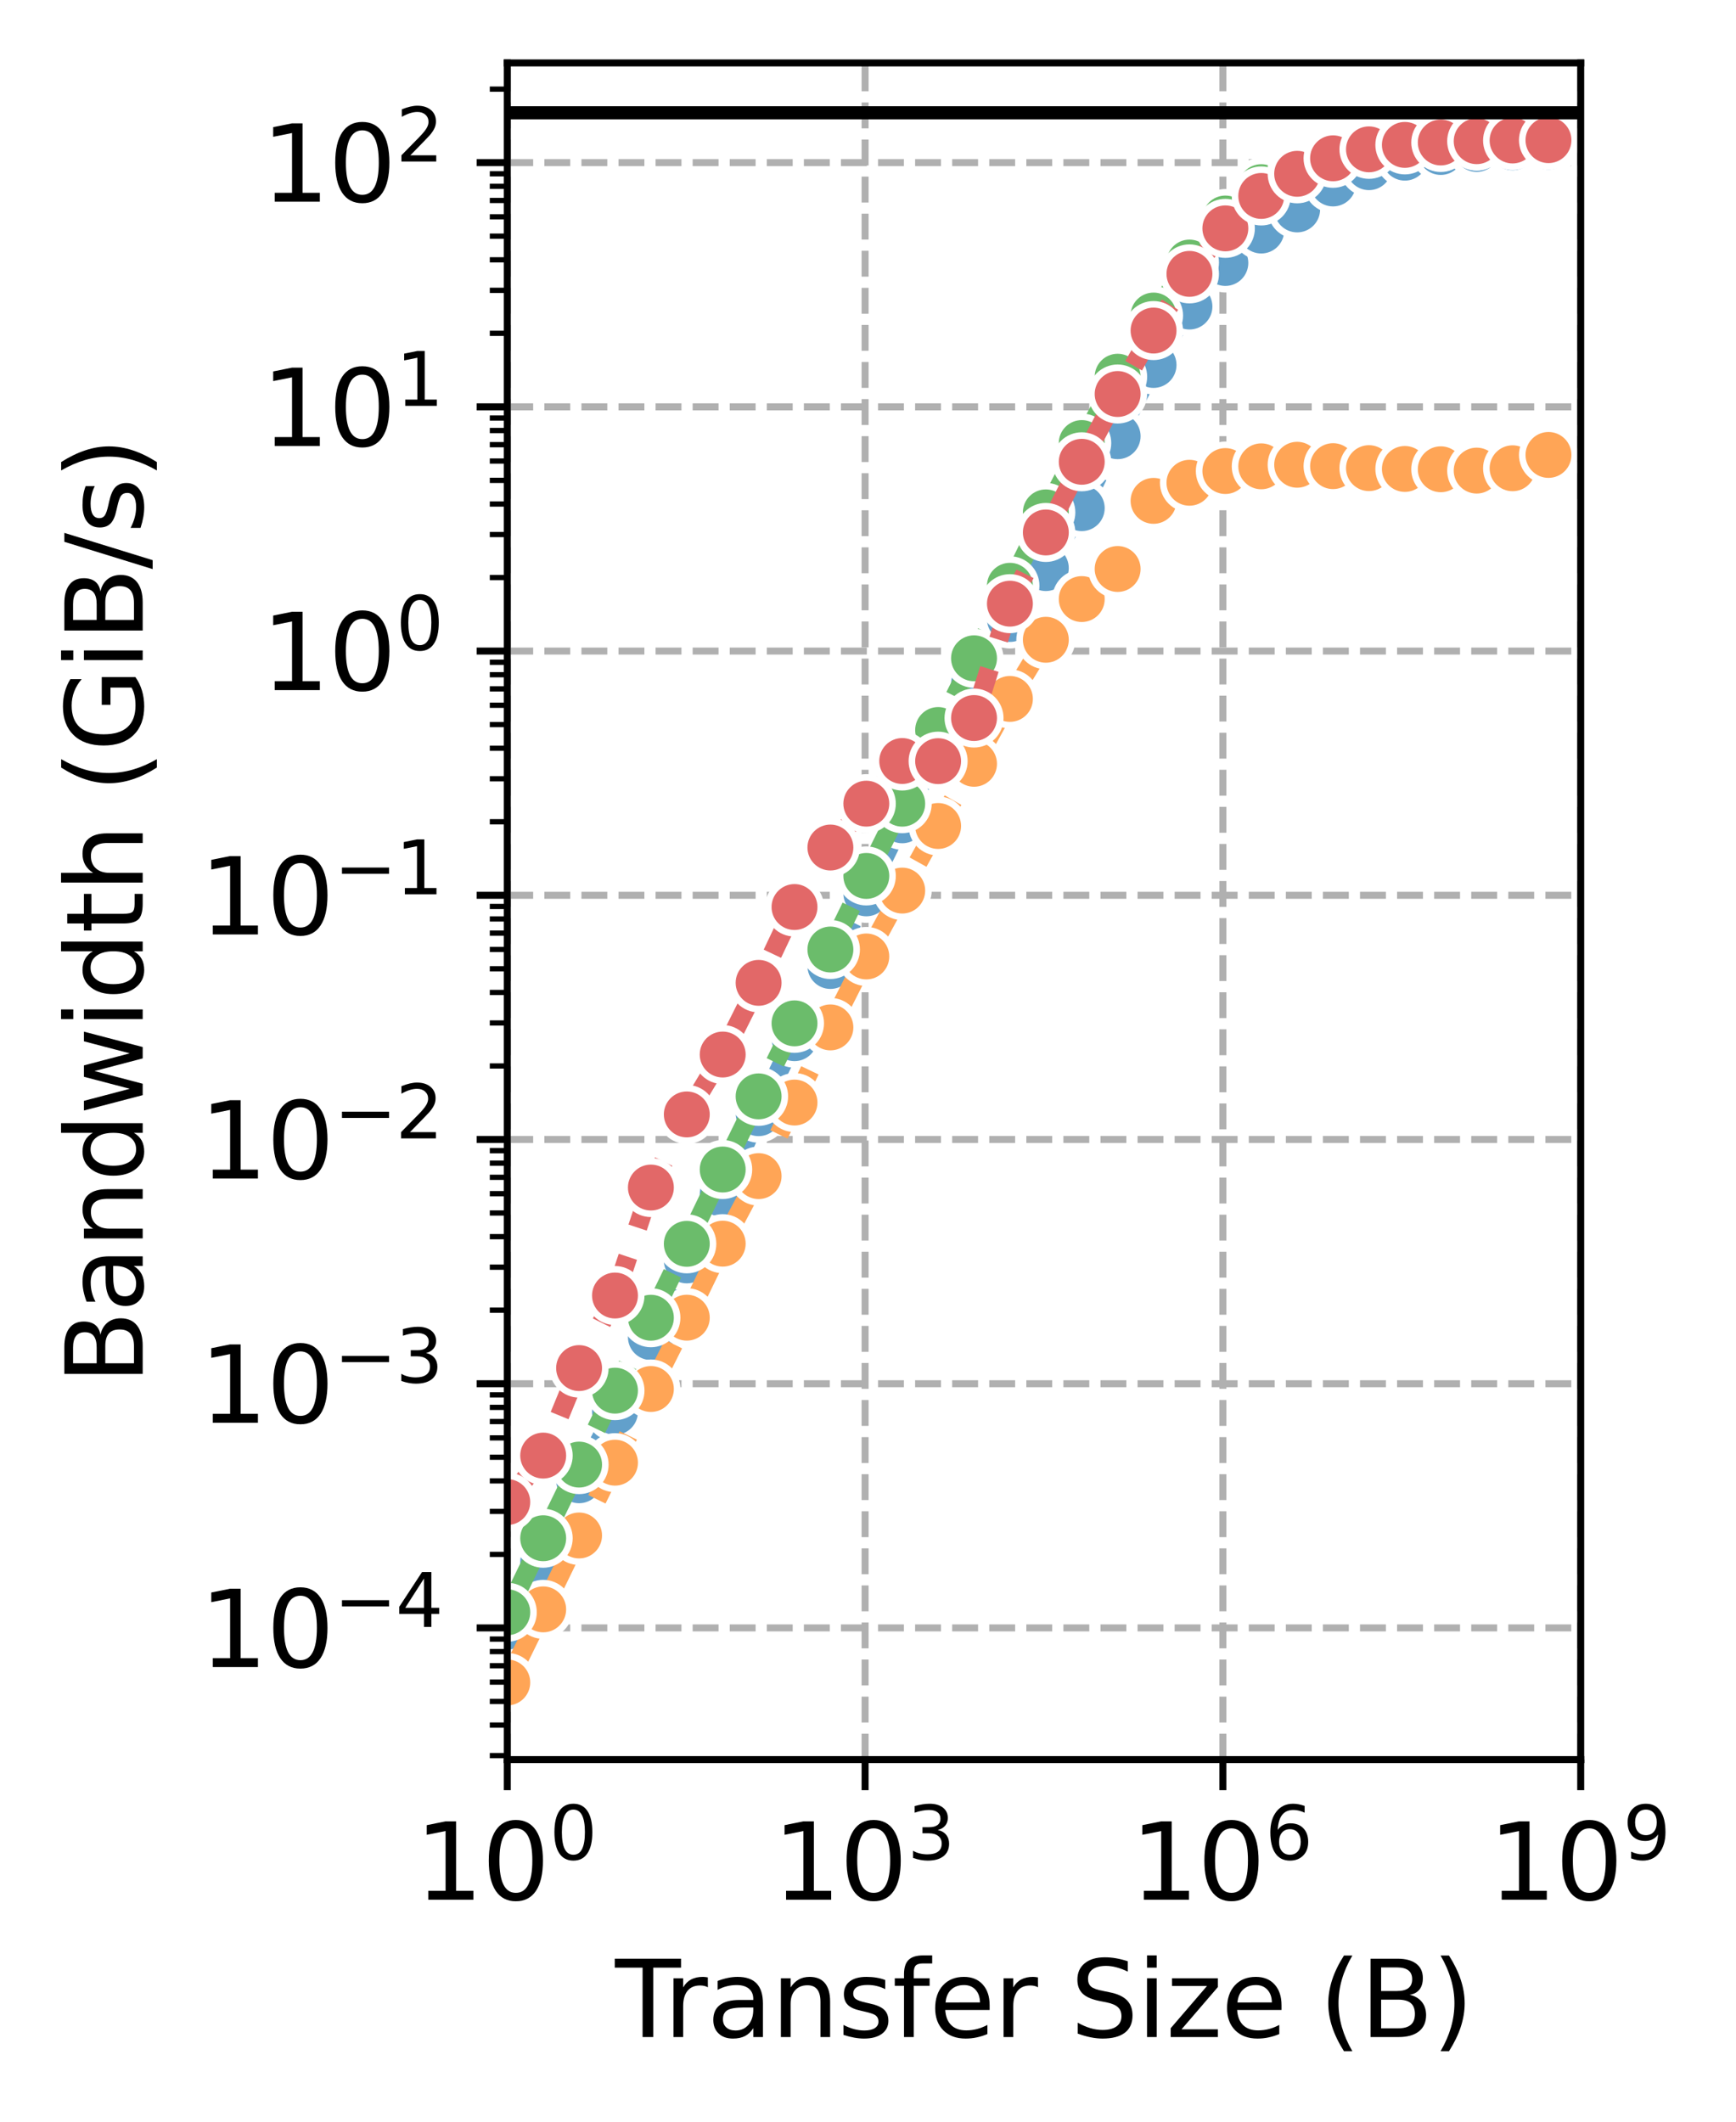 <?xml version="1.0" encoding="utf-8" standalone="no"?>
<!DOCTYPE svg PUBLIC "-//W3C//DTD SVG 1.1//EN"
  "http://www.w3.org/Graphics/SVG/1.1/DTD/svg11.dtd">
<svg xmlns:xlink="http://www.w3.org/1999/xlink" width="198.534pt" height="242.667pt" viewBox="0 0 198.534 242.667" xmlns="http://www.w3.org/2000/svg" version="1.1">
 <defs>
  <style type="text/css">*{stroke-linejoin: round; stroke-linecap: butt}</style>
 </defs>
 <g id="figure_1">
  <g id="patch_1">
   <path d="M 0 242.667 
L 198.534 242.667 
L 198.534 0 
L 0 0 
z
" style="fill: #ffffff"/>
  </g>
  <g id="axes_1">
   <g id="patch_2">
    <path d="M 58.014 201.24 
L 180.774 201.24 
L 180.774 7.2 
L 58.014 7.2 
z
" style="fill: #ffffff"/>
   </g>
   <g id="PolyCollection_1"/>
   <g id="PolyCollection_2"/>
   <g id="PolyCollection_3"/>
   <g id="PolyCollection_4"/>
   <g id="matplotlib.axis_1">
    <g id="xtick_1">
     <g id="line2d_1">
      <path d="M 58.014 201.24 
L 58.014 7.2 
" clip-path="url(#paac1612c24)" style="fill: none; stroke-dasharray: 2.96,1.28; stroke-dashoffset: 0; stroke: #b0b0b0; stroke-width: 0.8"/>
     </g>
     <g id="line2d_2">
      <defs>
       <path id="m64e0daa99b" d="M 0 0 
L 0 3.5 
" style="stroke: #000000; stroke-width: 0.8"/>
      </defs>
      <g>
       <use xlink:href="#m64e0daa99b" x="58.014" y="201.24" style="stroke: #000000; stroke-width: 0.8"/>
      </g>
     </g>
     <g id="text_1">
      <!-- $\mathdefault{10^{0}}$ -->
      <g transform="translate(47.454 217.358) scale(0.12 -0.12)">
       <defs>
        <path id="DejaVuSans-31" d="M 794 531 
L 1825 531 
L 1825 4091 
L 703 3866 
L 703 4441 
L 1819 4666 
L 2450 4666 
L 2450 531 
L 3481 531 
L 3481 0 
L 794 0 
L 794 531 
z
" transform="scale(0.016)"/>
        <path id="DejaVuSans-30" d="M 2034 4250 
Q 1547 4250 1301 3770 
Q 1056 3291 1056 2328 
Q 1056 1369 1301 889 
Q 1547 409 2034 409 
Q 2525 409 2770 889 
Q 3016 1369 3016 2328 
Q 3016 3291 2770 3770 
Q 2525 4250 2034 4250 
z
M 2034 4750 
Q 2819 4750 3233 4129 
Q 3647 3509 3647 2328 
Q 3647 1150 3233 529 
Q 2819 -91 2034 -91 
Q 1250 -91 836 529 
Q 422 1150 422 2328 
Q 422 3509 836 4129 
Q 1250 4750 2034 4750 
z
" transform="scale(0.016)"/>
       </defs>
       <use xlink:href="#DejaVuSans-31" transform="translate(0 0.766)"/>
       <use xlink:href="#DejaVuSans-30" transform="translate(63.623 0.766)"/>
       <use xlink:href="#DejaVuSans-30" transform="translate(128.203 39.047) scale(0.7)"/>
      </g>
     </g>
    </g>
    <g id="xtick_2">
     <g id="line2d_3">
      <path d="M 98.934 201.24 
L 98.934 7.2 
" clip-path="url(#paac1612c24)" style="fill: none; stroke-dasharray: 2.96,1.28; stroke-dashoffset: 0; stroke: #b0b0b0; stroke-width: 0.8"/>
     </g>
     <g id="line2d_4">
      <g>
       <use xlink:href="#m64e0daa99b" x="98.934" y="201.24" style="stroke: #000000; stroke-width: 0.8"/>
      </g>
     </g>
     <g id="text_2">
      <!-- $\mathdefault{10^{3}}$ -->
      <g transform="translate(88.374 217.358) scale(0.12 -0.12)">
       <defs>
        <path id="DejaVuSans-33" d="M 2597 2516 
Q 3050 2419 3304 2112 
Q 3559 1806 3559 1356 
Q 3559 666 3084 287 
Q 2609 -91 1734 -91 
Q 1441 -91 1130 -33 
Q 819 25 488 141 
L 488 750 
Q 750 597 1062 519 
Q 1375 441 1716 441 
Q 2309 441 2620 675 
Q 2931 909 2931 1356 
Q 2931 1769 2642 2001 
Q 2353 2234 1838 2234 
L 1294 2234 
L 1294 2753 
L 1863 2753 
Q 2328 2753 2575 2939 
Q 2822 3125 2822 3475 
Q 2822 3834 2567 4026 
Q 2313 4219 1838 4219 
Q 1578 4219 1281 4162 
Q 984 4106 628 3988 
L 628 4550 
Q 988 4650 1302 4700 
Q 1616 4750 1894 4750 
Q 2613 4750 3031 4423 
Q 3450 4097 3450 3541 
Q 3450 3153 3228 2886 
Q 3006 2619 2597 2516 
z
" transform="scale(0.016)"/>
       </defs>
       <use xlink:href="#DejaVuSans-31" transform="translate(0 0.766)"/>
       <use xlink:href="#DejaVuSans-30" transform="translate(63.623 0.766)"/>
       <use xlink:href="#DejaVuSans-33" transform="translate(128.203 39.047) scale(0.7)"/>
      </g>
     </g>
    </g>
    <g id="xtick_3">
     <g id="line2d_5">
      <path d="M 139.854 201.24 
L 139.854 7.2 
" clip-path="url(#paac1612c24)" style="fill: none; stroke-dasharray: 2.96,1.28; stroke-dashoffset: 0; stroke: #b0b0b0; stroke-width: 0.8"/>
     </g>
     <g id="line2d_6">
      <g>
       <use xlink:href="#m64e0daa99b" x="139.854" y="201.24" style="stroke: #000000; stroke-width: 0.8"/>
      </g>
     </g>
     <g id="text_3">
      <!-- $\mathdefault{10^{6}}$ -->
      <g transform="translate(129.294 217.358) scale(0.12 -0.12)">
       <defs>
        <path id="DejaVuSans-36" d="M 2113 2584 
Q 1688 2584 1439 2293 
Q 1191 2003 1191 1497 
Q 1191 994 1439 701 
Q 1688 409 2113 409 
Q 2538 409 2786 701 
Q 3034 994 3034 1497 
Q 3034 2003 2786 2293 
Q 2538 2584 2113 2584 
z
M 3366 4563 
L 3366 3988 
Q 3128 4100 2886 4159 
Q 2644 4219 2406 4219 
Q 1781 4219 1451 3797 
Q 1122 3375 1075 2522 
Q 1259 2794 1537 2939 
Q 1816 3084 2150 3084 
Q 2853 3084 3261 2657 
Q 3669 2231 3669 1497 
Q 3669 778 3244 343 
Q 2819 -91 2113 -91 
Q 1303 -91 875 529 
Q 447 1150 447 2328 
Q 447 3434 972 4092 
Q 1497 4750 2381 4750 
Q 2619 4750 2861 4703 
Q 3103 4656 3366 4563 
z
" transform="scale(0.016)"/>
       </defs>
       <use xlink:href="#DejaVuSans-31" transform="translate(0 0.766)"/>
       <use xlink:href="#DejaVuSans-30" transform="translate(63.623 0.766)"/>
       <use xlink:href="#DejaVuSans-36" transform="translate(128.203 39.047) scale(0.7)"/>
      </g>
     </g>
    </g>
    <g id="xtick_4">
     <g id="line2d_7">
      <path d="M 180.774 201.24 
L 180.774 7.2 
" clip-path="url(#paac1612c24)" style="fill: none; stroke-dasharray: 2.96,1.28; stroke-dashoffset: 0; stroke: #b0b0b0; stroke-width: 0.8"/>
     </g>
     <g id="line2d_8">
      <g>
       <use xlink:href="#m64e0daa99b" x="180.774" y="201.24" style="stroke: #000000; stroke-width: 0.8"/>
      </g>
     </g>
     <g id="text_4">
      <!-- $\mathdefault{10^{9}}$ -->
      <g transform="translate(170.214 217.358) scale(0.12 -0.12)">
       <defs>
        <path id="DejaVuSans-39" d="M 703 97 
L 703 672 
Q 941 559 1184 500 
Q 1428 441 1663 441 
Q 2288 441 2617 861 
Q 2947 1281 2994 2138 
Q 2813 1869 2534 1725 
Q 2256 1581 1919 1581 
Q 1219 1581 811 2004 
Q 403 2428 403 3163 
Q 403 3881 828 4315 
Q 1253 4750 1959 4750 
Q 2769 4750 3195 4129 
Q 3622 3509 3622 2328 
Q 3622 1225 3098 567 
Q 2575 -91 1691 -91 
Q 1453 -91 1209 -44 
Q 966 3 703 97 
z
M 1959 2075 
Q 2384 2075 2632 2365 
Q 2881 2656 2881 3163 
Q 2881 3666 2632 3958 
Q 2384 4250 1959 4250 
Q 1534 4250 1286 3958 
Q 1038 3666 1038 3163 
Q 1038 2656 1286 2365 
Q 1534 2075 1959 2075 
z
" transform="scale(0.016)"/>
       </defs>
       <use xlink:href="#DejaVuSans-31" transform="translate(0 0.766)"/>
       <use xlink:href="#DejaVuSans-30" transform="translate(63.623 0.766)"/>
       <use xlink:href="#DejaVuSans-39" transform="translate(128.203 39.047) scale(0.7)"/>
      </g>
     </g>
    </g>
    <g id="text_5">
     <!-- Transfer Size (B) -->
     <g transform="translate(70.343 232.972) scale(0.12 -0.12)">
      <defs>
       <path id="DejaVuSans-54" d="M -19 4666 
L 3928 4666 
L 3928 4134 
L 2272 4134 
L 2272 0 
L 1638 0 
L 1638 4134 
L -19 4134 
L -19 4666 
z
" transform="scale(0.016)"/>
       <path id="DejaVuSans-72" d="M 2631 2963 
Q 2534 3019 2420 3045 
Q 2306 3072 2169 3072 
Q 1681 3072 1420 2755 
Q 1159 2438 1159 1844 
L 1159 0 
L 581 0 
L 581 3500 
L 1159 3500 
L 1159 2956 
Q 1341 3275 1631 3429 
Q 1922 3584 2338 3584 
Q 2397 3584 2469 3576 
Q 2541 3569 2628 3553 
L 2631 2963 
z
" transform="scale(0.016)"/>
       <path id="DejaVuSans-61" d="M 2194 1759 
Q 1497 1759 1228 1600 
Q 959 1441 959 1056 
Q 959 750 1161 570 
Q 1363 391 1709 391 
Q 2188 391 2477 730 
Q 2766 1069 2766 1631 
L 2766 1759 
L 2194 1759 
z
M 3341 1997 
L 3341 0 
L 2766 0 
L 2766 531 
Q 2569 213 2275 61 
Q 1981 -91 1556 -91 
Q 1019 -91 701 211 
Q 384 513 384 1019 
Q 384 1609 779 1909 
Q 1175 2209 1959 2209 
L 2766 2209 
L 2766 2266 
Q 2766 2663 2505 2880 
Q 2244 3097 1772 3097 
Q 1472 3097 1187 3025 
Q 903 2953 641 2809 
L 641 3341 
Q 956 3463 1253 3523 
Q 1550 3584 1831 3584 
Q 2591 3584 2966 3190 
Q 3341 2797 3341 1997 
z
" transform="scale(0.016)"/>
       <path id="DejaVuSans-6e" d="M 3513 2113 
L 3513 0 
L 2938 0 
L 2938 2094 
Q 2938 2591 2744 2837 
Q 2550 3084 2163 3084 
Q 1697 3084 1428 2787 
Q 1159 2491 1159 1978 
L 1159 0 
L 581 0 
L 581 3500 
L 1159 3500 
L 1159 2956 
Q 1366 3272 1645 3428 
Q 1925 3584 2291 3584 
Q 2894 3584 3203 3211 
Q 3513 2838 3513 2113 
z
" transform="scale(0.016)"/>
       <path id="DejaVuSans-73" d="M 2834 3397 
L 2834 2853 
Q 2591 2978 2328 3040 
Q 2066 3103 1784 3103 
Q 1356 3103 1142 2972 
Q 928 2841 928 2578 
Q 928 2378 1081 2264 
Q 1234 2150 1697 2047 
L 1894 2003 
Q 2506 1872 2764 1633 
Q 3022 1394 3022 966 
Q 3022 478 2636 193 
Q 2250 -91 1575 -91 
Q 1294 -91 989 -36 
Q 684 19 347 128 
L 347 722 
Q 666 556 975 473 
Q 1284 391 1588 391 
Q 1994 391 2212 530 
Q 2431 669 2431 922 
Q 2431 1156 2273 1281 
Q 2116 1406 1581 1522 
L 1381 1569 
Q 847 1681 609 1914 
Q 372 2147 372 2553 
Q 372 3047 722 3315 
Q 1072 3584 1716 3584 
Q 2034 3584 2315 3537 
Q 2597 3491 2834 3397 
z
" transform="scale(0.016)"/>
       <path id="DejaVuSans-66" d="M 2375 4863 
L 2375 4384 
L 1825 4384 
Q 1516 4384 1395 4259 
Q 1275 4134 1275 3809 
L 1275 3500 
L 2222 3500 
L 2222 3053 
L 1275 3053 
L 1275 0 
L 697 0 
L 697 3053 
L 147 3053 
L 147 3500 
L 697 3500 
L 697 3744 
Q 697 4328 969 4595 
Q 1241 4863 1831 4863 
L 2375 4863 
z
" transform="scale(0.016)"/>
       <path id="DejaVuSans-65" d="M 3597 1894 
L 3597 1613 
L 953 1613 
Q 991 1019 1311 708 
Q 1631 397 2203 397 
Q 2534 397 2845 478 
Q 3156 559 3463 722 
L 3463 178 
Q 3153 47 2828 -22 
Q 2503 -91 2169 -91 
Q 1331 -91 842 396 
Q 353 884 353 1716 
Q 353 2575 817 3079 
Q 1281 3584 2069 3584 
Q 2775 3584 3186 3129 
Q 3597 2675 3597 1894 
z
M 3022 2063 
Q 3016 2534 2758 2815 
Q 2500 3097 2075 3097 
Q 1594 3097 1305 2825 
Q 1016 2553 972 2059 
L 3022 2063 
z
" transform="scale(0.016)"/>
       <path id="DejaVuSans-20" transform="scale(0.016)"/>
       <path id="DejaVuSans-53" d="M 3425 4513 
L 3425 3897 
Q 3066 4069 2747 4153 
Q 2428 4238 2131 4238 
Q 1616 4238 1336 4038 
Q 1056 3838 1056 3469 
Q 1056 3159 1242 3001 
Q 1428 2844 1947 2747 
L 2328 2669 
Q 3034 2534 3370 2195 
Q 3706 1856 3706 1288 
Q 3706 609 3251 259 
Q 2797 -91 1919 -91 
Q 1588 -91 1214 -16 
Q 841 59 441 206 
L 441 856 
Q 825 641 1194 531 
Q 1563 422 1919 422 
Q 2459 422 2753 634 
Q 3047 847 3047 1241 
Q 3047 1584 2836 1778 
Q 2625 1972 2144 2069 
L 1759 2144 
Q 1053 2284 737 2584 
Q 422 2884 422 3419 
Q 422 4038 858 4394 
Q 1294 4750 2059 4750 
Q 2388 4750 2728 4690 
Q 3069 4631 3425 4513 
z
" transform="scale(0.016)"/>
       <path id="DejaVuSans-69" d="M 603 3500 
L 1178 3500 
L 1178 0 
L 603 0 
L 603 3500 
z
M 603 4863 
L 1178 4863 
L 1178 4134 
L 603 4134 
L 603 4863 
z
" transform="scale(0.016)"/>
       <path id="DejaVuSans-7a" d="M 353 3500 
L 3084 3500 
L 3084 2975 
L 922 459 
L 3084 459 
L 3084 0 
L 275 0 
L 275 525 
L 2438 3041 
L 353 3041 
L 353 3500 
z
" transform="scale(0.016)"/>
       <path id="DejaVuSans-28" d="M 1984 4856 
Q 1566 4138 1362 3434 
Q 1159 2731 1159 2009 
Q 1159 1288 1364 580 
Q 1569 -128 1984 -844 
L 1484 -844 
Q 1016 -109 783 600 
Q 550 1309 550 2009 
Q 550 2706 781 3412 
Q 1013 4119 1484 4856 
L 1984 4856 
z
" transform="scale(0.016)"/>
       <path id="DejaVuSans-42" d="M 1259 2228 
L 1259 519 
L 2272 519 
Q 2781 519 3026 730 
Q 3272 941 3272 1375 
Q 3272 1813 3026 2020 
Q 2781 2228 2272 2228 
L 1259 2228 
z
M 1259 4147 
L 1259 2741 
L 2194 2741 
Q 2656 2741 2882 2914 
Q 3109 3088 3109 3444 
Q 3109 3797 2882 3972 
Q 2656 4147 2194 4147 
L 1259 4147 
z
M 628 4666 
L 2241 4666 
Q 2963 4666 3353 4366 
Q 3744 4066 3744 3513 
Q 3744 3084 3544 2831 
Q 3344 2578 2956 2516 
Q 3422 2416 3680 2098 
Q 3938 1781 3938 1306 
Q 3938 681 3513 340 
Q 3088 0 2303 0 
L 628 0 
L 628 4666 
z
" transform="scale(0.016)"/>
       <path id="DejaVuSans-29" d="M 513 4856 
L 1013 4856 
Q 1481 4119 1714 3412 
Q 1947 2706 1947 2009 
Q 1947 1309 1714 600 
Q 1481 -109 1013 -844 
L 513 -844 
Q 928 -128 1133 580 
Q 1338 1288 1338 2009 
Q 1338 2731 1133 3434 
Q 928 4138 513 4856 
z
" transform="scale(0.016)"/>
      </defs>
      <use xlink:href="#DejaVuSans-54"/>
      <use xlink:href="#DejaVuSans-72" x="46.334"/>
      <use xlink:href="#DejaVuSans-61" x="87.447"/>
      <use xlink:href="#DejaVuSans-6e" x="148.727"/>
      <use xlink:href="#DejaVuSans-73" x="212.105"/>
      <use xlink:href="#DejaVuSans-66" x="264.205"/>
      <use xlink:href="#DejaVuSans-65" x="299.41"/>
      <use xlink:href="#DejaVuSans-72" x="360.934"/>
      <use xlink:href="#DejaVuSans-20" x="402.047"/>
      <use xlink:href="#DejaVuSans-53" x="433.834"/>
      <use xlink:href="#DejaVuSans-69" x="497.311"/>
      <use xlink:href="#DejaVuSans-7a" x="525.094"/>
      <use xlink:href="#DejaVuSans-65" x="577.584"/>
      <use xlink:href="#DejaVuSans-20" x="639.107"/>
      <use xlink:href="#DejaVuSans-28" x="670.895"/>
      <use xlink:href="#DejaVuSans-42" x="709.908"/>
      <use xlink:href="#DejaVuSans-29" x="778.512"/>
     </g>
    </g>
   </g>
   <g id="matplotlib.axis_2">
    <g id="ytick_1">
     <g id="line2d_9">
      <path d="M 58.014 186.181 
L 180.774 186.181 
" clip-path="url(#paac1612c24)" style="fill: none; stroke-dasharray: 2.96,1.28; stroke-dashoffset: 0; stroke: #b0b0b0; stroke-width: 0.8"/>
     </g>
     <g id="line2d_10">
      <defs>
       <path id="m237e9e99da" d="M 0 0 
L -3.5 0 
" style="stroke: #000000; stroke-width: 0.8"/>
      </defs>
      <g>
       <use xlink:href="#m237e9e99da" x="58.014" y="186.181" style="stroke: #000000; stroke-width: 0.8"/>
      </g>
     </g>
     <g id="text_6">
      <!-- $\mathdefault{10^{-4}}$ -->
      <g transform="translate(22.814 190.74) scale(0.12 -0.12)">
       <defs>
        <path id="DejaVuSans-2212" d="M 678 2272 
L 4684 2272 
L 4684 1741 
L 678 1741 
L 678 2272 
z
" transform="scale(0.016)"/>
        <path id="DejaVuSans-34" d="M 2419 4116 
L 825 1625 
L 2419 1625 
L 2419 4116 
z
M 2253 4666 
L 3047 4666 
L 3047 1625 
L 3713 1625 
L 3713 1100 
L 3047 1100 
L 3047 0 
L 2419 0 
L 2419 1100 
L 313 1100 
L 313 1709 
L 2253 4666 
z
" transform="scale(0.016)"/>
       </defs>
       <use xlink:href="#DejaVuSans-31" transform="translate(0 0.684)"/>
       <use xlink:href="#DejaVuSans-30" transform="translate(63.623 0.684)"/>
       <use xlink:href="#DejaVuSans-2212" transform="translate(128.203 38.966) scale(0.7)"/>
       <use xlink:href="#DejaVuSans-34" transform="translate(186.855 38.966) scale(0.7)"/>
      </g>
     </g>
    </g>
    <g id="ytick_2">
     <g id="line2d_11">
      <path d="M 58.014 158.251 
L 180.774 158.251 
" clip-path="url(#paac1612c24)" style="fill: none; stroke-dasharray: 2.96,1.28; stroke-dashoffset: 0; stroke: #b0b0b0; stroke-width: 0.8"/>
     </g>
     <g id="line2d_12">
      <g>
       <use xlink:href="#m237e9e99da" x="58.014" y="158.251" style="stroke: #000000; stroke-width: 0.8"/>
      </g>
     </g>
     <g id="text_7">
      <!-- $\mathdefault{10^{-3}}$ -->
      <g transform="translate(22.814 162.81) scale(0.12 -0.12)">
       <use xlink:href="#DejaVuSans-31" transform="translate(0 0.766)"/>
       <use xlink:href="#DejaVuSans-30" transform="translate(63.623 0.766)"/>
       <use xlink:href="#DejaVuSans-2212" transform="translate(128.203 39.047) scale(0.7)"/>
       <use xlink:href="#DejaVuSans-33" transform="translate(186.855 39.047) scale(0.7)"/>
      </g>
     </g>
    </g>
    <g id="ytick_3">
     <g id="line2d_13">
      <path d="M 58.014 130.321 
L 180.774 130.321 
" clip-path="url(#paac1612c24)" style="fill: none; stroke-dasharray: 2.96,1.28; stroke-dashoffset: 0; stroke: #b0b0b0; stroke-width: 0.8"/>
     </g>
     <g id="line2d_14">
      <g>
       <use xlink:href="#m237e9e99da" x="58.014" y="130.321" style="stroke: #000000; stroke-width: 0.8"/>
      </g>
     </g>
     <g id="text_8">
      <!-- $\mathdefault{10^{-2}}$ -->
      <g transform="translate(22.814 134.88) scale(0.12 -0.12)">
       <defs>
        <path id="DejaVuSans-32" d="M 1228 531 
L 3431 531 
L 3431 0 
L 469 0 
L 469 531 
Q 828 903 1448 1529 
Q 2069 2156 2228 2338 
Q 2531 2678 2651 2914 
Q 2772 3150 2772 3378 
Q 2772 3750 2511 3984 
Q 2250 4219 1831 4219 
Q 1534 4219 1204 4116 
Q 875 4013 500 3803 
L 500 4441 
Q 881 4594 1212 4672 
Q 1544 4750 1819 4750 
Q 2544 4750 2975 4387 
Q 3406 4025 3406 3419 
Q 3406 3131 3298 2873 
Q 3191 2616 2906 2266 
Q 2828 2175 2409 1742 
Q 1991 1309 1228 531 
z
" transform="scale(0.016)"/>
       </defs>
       <use xlink:href="#DejaVuSans-31" transform="translate(0 0.766)"/>
       <use xlink:href="#DejaVuSans-30" transform="translate(63.623 0.766)"/>
       <use xlink:href="#DejaVuSans-2212" transform="translate(128.203 39.047) scale(0.7)"/>
       <use xlink:href="#DejaVuSans-32" transform="translate(186.855 39.047) scale(0.7)"/>
      </g>
     </g>
    </g>
    <g id="ytick_4">
     <g id="line2d_15">
      <path d="M 58.014 102.391 
L 180.774 102.391 
" clip-path="url(#paac1612c24)" style="fill: none; stroke-dasharray: 2.96,1.28; stroke-dashoffset: 0; stroke: #b0b0b0; stroke-width: 0.8"/>
     </g>
     <g id="line2d_16">
      <g>
       <use xlink:href="#m237e9e99da" x="58.014" y="102.391" style="stroke: #000000; stroke-width: 0.8"/>
      </g>
     </g>
     <g id="text_9">
      <!-- $\mathdefault{10^{-1}}$ -->
      <g transform="translate(22.814 106.95) scale(0.12 -0.12)">
       <use xlink:href="#DejaVuSans-31" transform="translate(0 0.684)"/>
       <use xlink:href="#DejaVuSans-30" transform="translate(63.623 0.684)"/>
       <use xlink:href="#DejaVuSans-2212" transform="translate(128.203 38.966) scale(0.7)"/>
       <use xlink:href="#DejaVuSans-31" transform="translate(186.855 38.966) scale(0.7)"/>
      </g>
     </g>
    </g>
    <g id="ytick_5">
     <g id="line2d_17">
      <path d="M 58.014 74.461 
L 180.774 74.461 
" clip-path="url(#paac1612c24)" style="fill: none; stroke-dasharray: 2.96,1.28; stroke-dashoffset: 0; stroke: #b0b0b0; stroke-width: 0.8"/>
     </g>
     <g id="line2d_18">
      <g>
       <use xlink:href="#m237e9e99da" x="58.014" y="74.461" style="stroke: #000000; stroke-width: 0.8"/>
      </g>
     </g>
     <g id="text_10">
      <!-- $\mathdefault{10^{0}}$ -->
      <g transform="translate(29.894 79.02) scale(0.12 -0.12)">
       <use xlink:href="#DejaVuSans-31" transform="translate(0 0.766)"/>
       <use xlink:href="#DejaVuSans-30" transform="translate(63.623 0.766)"/>
       <use xlink:href="#DejaVuSans-30" transform="translate(128.203 39.047) scale(0.7)"/>
      </g>
     </g>
    </g>
    <g id="ytick_6">
     <g id="line2d_19">
      <path d="M 58.014 46.531 
L 180.774 46.531 
" clip-path="url(#paac1612c24)" style="fill: none; stroke-dasharray: 2.96,1.28; stroke-dashoffset: 0; stroke: #b0b0b0; stroke-width: 0.8"/>
     </g>
     <g id="line2d_20">
      <g>
       <use xlink:href="#m237e9e99da" x="58.014" y="46.531" style="stroke: #000000; stroke-width: 0.8"/>
      </g>
     </g>
     <g id="text_11">
      <!-- $\mathdefault{10^{1}}$ -->
      <g transform="translate(29.894 51.09) scale(0.12 -0.12)">
       <use xlink:href="#DejaVuSans-31" transform="translate(0 0.684)"/>
       <use xlink:href="#DejaVuSans-30" transform="translate(63.623 0.684)"/>
       <use xlink:href="#DejaVuSans-31" transform="translate(128.203 38.966) scale(0.7)"/>
      </g>
     </g>
    </g>
    <g id="ytick_7">
     <g id="line2d_21">
      <path d="M 58.014 18.6 
L 180.774 18.6 
" clip-path="url(#paac1612c24)" style="fill: none; stroke-dasharray: 2.96,1.28; stroke-dashoffset: 0; stroke: #b0b0b0; stroke-width: 0.8"/>
     </g>
     <g id="line2d_22">
      <g>
       <use xlink:href="#m237e9e99da" x="58.014" y="18.6" style="stroke: #000000; stroke-width: 0.8"/>
      </g>
     </g>
     <g id="text_12">
      <!-- $\mathdefault{10^{2}}$ -->
      <g transform="translate(29.894 23.16) scale(0.12 -0.12)">
       <use xlink:href="#DejaVuSans-31" transform="translate(0 0.766)"/>
       <use xlink:href="#DejaVuSans-30" transform="translate(63.623 0.766)"/>
       <use xlink:href="#DejaVuSans-32" transform="translate(128.203 39.047) scale(0.7)"/>
      </g>
     </g>
    </g>
    <g id="ytick_8">
     <g id="line2d_23">
      <defs>
       <path id="mf0def8a723" d="M 0 0 
L -2 0 
" style="stroke: #000000; stroke-width: 0.6"/>
      </defs>
      <g>
       <use xlink:href="#mf0def8a723" x="58.014" y="200.785" style="stroke: #000000; stroke-width: 0.6"/>
      </g>
     </g>
    </g>
    <g id="ytick_9">
     <g id="line2d_24">
      <g>
       <use xlink:href="#mf0def8a723" x="58.014" y="197.295" style="stroke: #000000; stroke-width: 0.6"/>
      </g>
     </g>
    </g>
    <g id="ytick_10">
     <g id="line2d_25">
      <g>
       <use xlink:href="#mf0def8a723" x="58.014" y="194.589" style="stroke: #000000; stroke-width: 0.6"/>
      </g>
     </g>
    </g>
    <g id="ytick_11">
     <g id="line2d_26">
      <g>
       <use xlink:href="#mf0def8a723" x="58.014" y="192.377" style="stroke: #000000; stroke-width: 0.6"/>
      </g>
     </g>
    </g>
    <g id="ytick_12">
     <g id="line2d_27">
      <g>
       <use xlink:href="#mf0def8a723" x="58.014" y="190.507" style="stroke: #000000; stroke-width: 0.6"/>
      </g>
     </g>
    </g>
    <g id="ytick_13">
     <g id="line2d_28">
      <g>
       <use xlink:href="#mf0def8a723" x="58.014" y="188.888" style="stroke: #000000; stroke-width: 0.6"/>
      </g>
     </g>
    </g>
    <g id="ytick_14">
     <g id="line2d_29">
      <g>
       <use xlink:href="#mf0def8a723" x="58.014" y="187.459" style="stroke: #000000; stroke-width: 0.6"/>
      </g>
     </g>
    </g>
    <g id="ytick_15">
     <g id="line2d_30">
      <g>
       <use xlink:href="#mf0def8a723" x="58.014" y="177.773" style="stroke: #000000; stroke-width: 0.6"/>
      </g>
     </g>
    </g>
    <g id="ytick_16">
     <g id="line2d_31">
      <g>
       <use xlink:href="#mf0def8a723" x="58.014" y="172.855" style="stroke: #000000; stroke-width: 0.6"/>
      </g>
     </g>
    </g>
    <g id="ytick_17">
     <g id="line2d_32">
      <g>
       <use xlink:href="#mf0def8a723" x="58.014" y="169.365" style="stroke: #000000; stroke-width: 0.6"/>
      </g>
     </g>
    </g>
    <g id="ytick_18">
     <g id="line2d_33">
      <g>
       <use xlink:href="#mf0def8a723" x="58.014" y="166.659" style="stroke: #000000; stroke-width: 0.6"/>
      </g>
     </g>
    </g>
    <g id="ytick_19">
     <g id="line2d_34">
      <g>
       <use xlink:href="#mf0def8a723" x="58.014" y="164.447" style="stroke: #000000; stroke-width: 0.6"/>
      </g>
     </g>
    </g>
    <g id="ytick_20">
     <g id="line2d_35">
      <g>
       <use xlink:href="#mf0def8a723" x="58.014" y="162.577" style="stroke: #000000; stroke-width: 0.6"/>
      </g>
     </g>
    </g>
    <g id="ytick_21">
     <g id="line2d_36">
      <g>
       <use xlink:href="#mf0def8a723" x="58.014" y="160.957" style="stroke: #000000; stroke-width: 0.6"/>
      </g>
     </g>
    </g>
    <g id="ytick_22">
     <g id="line2d_37">
      <g>
       <use xlink:href="#mf0def8a723" x="58.014" y="159.529" style="stroke: #000000; stroke-width: 0.6"/>
      </g>
     </g>
    </g>
    <g id="ytick_23">
     <g id="line2d_38">
      <g>
       <use xlink:href="#mf0def8a723" x="58.014" y="149.843" style="stroke: #000000; stroke-width: 0.6"/>
      </g>
     </g>
    </g>
    <g id="ytick_24">
     <g id="line2d_39">
      <g>
       <use xlink:href="#mf0def8a723" x="58.014" y="144.925" style="stroke: #000000; stroke-width: 0.6"/>
      </g>
     </g>
    </g>
    <g id="ytick_25">
     <g id="line2d_40">
      <g>
       <use xlink:href="#mf0def8a723" x="58.014" y="141.435" style="stroke: #000000; stroke-width: 0.6"/>
      </g>
     </g>
    </g>
    <g id="ytick_26">
     <g id="line2d_41">
      <g>
       <use xlink:href="#mf0def8a723" x="58.014" y="138.728" style="stroke: #000000; stroke-width: 0.6"/>
      </g>
     </g>
    </g>
    <g id="ytick_27">
     <g id="line2d_42">
      <g>
       <use xlink:href="#mf0def8a723" x="58.014" y="136.517" style="stroke: #000000; stroke-width: 0.6"/>
      </g>
     </g>
    </g>
    <g id="ytick_28">
     <g id="line2d_43">
      <g>
       <use xlink:href="#mf0def8a723" x="58.014" y="134.647" style="stroke: #000000; stroke-width: 0.6"/>
      </g>
     </g>
    </g>
    <g id="ytick_29">
     <g id="line2d_44">
      <g>
       <use xlink:href="#mf0def8a723" x="58.014" y="133.027" style="stroke: #000000; stroke-width: 0.6"/>
      </g>
     </g>
    </g>
    <g id="ytick_30">
     <g id="line2d_45">
      <g>
       <use xlink:href="#mf0def8a723" x="58.014" y="131.599" style="stroke: #000000; stroke-width: 0.6"/>
      </g>
     </g>
    </g>
    <g id="ytick_31">
     <g id="line2d_46">
      <g>
       <use xlink:href="#mf0def8a723" x="58.014" y="121.913" style="stroke: #000000; stroke-width: 0.6"/>
      </g>
     </g>
    </g>
    <g id="ytick_32">
     <g id="line2d_47">
      <g>
       <use xlink:href="#mf0def8a723" x="58.014" y="116.995" style="stroke: #000000; stroke-width: 0.6"/>
      </g>
     </g>
    </g>
    <g id="ytick_33">
     <g id="line2d_48">
      <g>
       <use xlink:href="#mf0def8a723" x="58.014" y="113.505" style="stroke: #000000; stroke-width: 0.6"/>
      </g>
     </g>
    </g>
    <g id="ytick_34">
     <g id="line2d_49">
      <g>
       <use xlink:href="#mf0def8a723" x="58.014" y="110.798" style="stroke: #000000; stroke-width: 0.6"/>
      </g>
     </g>
    </g>
    <g id="ytick_35">
     <g id="line2d_50">
      <g>
       <use xlink:href="#mf0def8a723" x="58.014" y="108.587" style="stroke: #000000; stroke-width: 0.6"/>
      </g>
     </g>
    </g>
    <g id="ytick_36">
     <g id="line2d_51">
      <g>
       <use xlink:href="#mf0def8a723" x="58.014" y="106.717" style="stroke: #000000; stroke-width: 0.6"/>
      </g>
     </g>
    </g>
    <g id="ytick_37">
     <g id="line2d_52">
      <g>
       <use xlink:href="#mf0def8a723" x="58.014" y="105.097" style="stroke: #000000; stroke-width: 0.6"/>
      </g>
     </g>
    </g>
    <g id="ytick_38">
     <g id="line2d_53">
      <g>
       <use xlink:href="#mf0def8a723" x="58.014" y="103.669" style="stroke: #000000; stroke-width: 0.6"/>
      </g>
     </g>
    </g>
    <g id="ytick_39">
     <g id="line2d_54">
      <g>
       <use xlink:href="#mf0def8a723" x="58.014" y="93.983" style="stroke: #000000; stroke-width: 0.6"/>
      </g>
     </g>
    </g>
    <g id="ytick_40">
     <g id="line2d_55">
      <g>
       <use xlink:href="#mf0def8a723" x="58.014" y="89.065" style="stroke: #000000; stroke-width: 0.6"/>
      </g>
     </g>
    </g>
    <g id="ytick_41">
     <g id="line2d_56">
      <g>
       <use xlink:href="#mf0def8a723" x="58.014" y="85.575" style="stroke: #000000; stroke-width: 0.6"/>
      </g>
     </g>
    </g>
    <g id="ytick_42">
     <g id="line2d_57">
      <g>
       <use xlink:href="#mf0def8a723" x="58.014" y="82.868" style="stroke: #000000; stroke-width: 0.6"/>
      </g>
     </g>
    </g>
    <g id="ytick_43">
     <g id="line2d_58">
      <g>
       <use xlink:href="#mf0def8a723" x="58.014" y="80.657" style="stroke: #000000; stroke-width: 0.6"/>
      </g>
     </g>
    </g>
    <g id="ytick_44">
     <g id="line2d_59">
      <g>
       <use xlink:href="#mf0def8a723" x="58.014" y="78.787" style="stroke: #000000; stroke-width: 0.6"/>
      </g>
     </g>
    </g>
    <g id="ytick_45">
     <g id="line2d_60">
      <g>
       <use xlink:href="#mf0def8a723" x="58.014" y="77.167" style="stroke: #000000; stroke-width: 0.6"/>
      </g>
     </g>
    </g>
    <g id="ytick_46">
     <g id="line2d_61">
      <g>
       <use xlink:href="#mf0def8a723" x="58.014" y="75.739" style="stroke: #000000; stroke-width: 0.6"/>
      </g>
     </g>
    </g>
    <g id="ytick_47">
     <g id="line2d_62">
      <g>
       <use xlink:href="#mf0def8a723" x="58.014" y="66.053" style="stroke: #000000; stroke-width: 0.6"/>
      </g>
     </g>
    </g>
    <g id="ytick_48">
     <g id="line2d_63">
      <g>
       <use xlink:href="#mf0def8a723" x="58.014" y="61.135" style="stroke: #000000; stroke-width: 0.6"/>
      </g>
     </g>
    </g>
    <g id="ytick_49">
     <g id="line2d_64">
      <g>
       <use xlink:href="#mf0def8a723" x="58.014" y="57.645" style="stroke: #000000; stroke-width: 0.6"/>
      </g>
     </g>
    </g>
    <g id="ytick_50">
     <g id="line2d_65">
      <g>
       <use xlink:href="#mf0def8a723" x="58.014" y="54.938" style="stroke: #000000; stroke-width: 0.6"/>
      </g>
     </g>
    </g>
    <g id="ytick_51">
     <g id="line2d_66">
      <g>
       <use xlink:href="#mf0def8a723" x="58.014" y="52.727" style="stroke: #000000; stroke-width: 0.6"/>
      </g>
     </g>
    </g>
    <g id="ytick_52">
     <g id="line2d_67">
      <g>
       <use xlink:href="#mf0def8a723" x="58.014" y="50.857" style="stroke: #000000; stroke-width: 0.6"/>
      </g>
     </g>
    </g>
    <g id="ytick_53">
     <g id="line2d_68">
      <g>
       <use xlink:href="#mf0def8a723" x="58.014" y="49.237" style="stroke: #000000; stroke-width: 0.6"/>
      </g>
     </g>
    </g>
    <g id="ytick_54">
     <g id="line2d_69">
      <g>
       <use xlink:href="#mf0def8a723" x="58.014" y="47.809" style="stroke: #000000; stroke-width: 0.6"/>
      </g>
     </g>
    </g>
    <g id="ytick_55">
     <g id="line2d_70">
      <g>
       <use xlink:href="#mf0def8a723" x="58.014" y="38.123" style="stroke: #000000; stroke-width: 0.6"/>
      </g>
     </g>
    </g>
    <g id="ytick_56">
     <g id="line2d_71">
      <g>
       <use xlink:href="#mf0def8a723" x="58.014" y="33.205" style="stroke: #000000; stroke-width: 0.6"/>
      </g>
     </g>
    </g>
    <g id="ytick_57">
     <g id="line2d_72">
      <g>
       <use xlink:href="#mf0def8a723" x="58.014" y="29.715" style="stroke: #000000; stroke-width: 0.6"/>
      </g>
     </g>
    </g>
    <g id="ytick_58">
     <g id="line2d_73">
      <g>
       <use xlink:href="#mf0def8a723" x="58.014" y="27.008" style="stroke: #000000; stroke-width: 0.6"/>
      </g>
     </g>
    </g>
    <g id="ytick_59">
     <g id="line2d_74">
      <g>
       <use xlink:href="#mf0def8a723" x="58.014" y="24.797" style="stroke: #000000; stroke-width: 0.6"/>
      </g>
     </g>
    </g>
    <g id="ytick_60">
     <g id="line2d_75">
      <g>
       <use xlink:href="#mf0def8a723" x="58.014" y="22.927" style="stroke: #000000; stroke-width: 0.6"/>
      </g>
     </g>
    </g>
    <g id="ytick_61">
     <g id="line2d_76">
      <g>
       <use xlink:href="#mf0def8a723" x="58.014" y="21.307" style="stroke: #000000; stroke-width: 0.6"/>
      </g>
     </g>
    </g>
    <g id="ytick_62">
     <g id="line2d_77">
      <g>
       <use xlink:href="#mf0def8a723" x="58.014" y="19.878" style="stroke: #000000; stroke-width: 0.6"/>
      </g>
     </g>
    </g>
    <g id="ytick_63">
     <g id="line2d_78">
      <g>
       <use xlink:href="#mf0def8a723" x="58.014" y="10.193" style="stroke: #000000; stroke-width: 0.6"/>
      </g>
     </g>
    </g>
    <g id="text_13">
     <!-- Bandwidth (GiB/s) -->
     <g transform="translate(16.318 158.331) rotate(-90) scale(0.12 -0.12)">
      <defs>
       <path id="DejaVuSans-64" d="M 2906 2969 
L 2906 4863 
L 3481 4863 
L 3481 0 
L 2906 0 
L 2906 525 
Q 2725 213 2448 61 
Q 2172 -91 1784 -91 
Q 1150 -91 751 415 
Q 353 922 353 1747 
Q 353 2572 751 3078 
Q 1150 3584 1784 3584 
Q 2172 3584 2448 3432 
Q 2725 3281 2906 2969 
z
M 947 1747 
Q 947 1113 1208 752 
Q 1469 391 1925 391 
Q 2381 391 2643 752 
Q 2906 1113 2906 1747 
Q 2906 2381 2643 2742 
Q 2381 3103 1925 3103 
Q 1469 3103 1208 2742 
Q 947 2381 947 1747 
z
" transform="scale(0.016)"/>
       <path id="DejaVuSans-77" d="M 269 3500 
L 844 3500 
L 1563 769 
L 2278 3500 
L 2956 3500 
L 3675 769 
L 4391 3500 
L 4966 3500 
L 4050 0 
L 3372 0 
L 2619 2869 
L 1863 0 
L 1184 0 
L 269 3500 
z
" transform="scale(0.016)"/>
       <path id="DejaVuSans-74" d="M 1172 4494 
L 1172 3500 
L 2356 3500 
L 2356 3053 
L 1172 3053 
L 1172 1153 
Q 1172 725 1289 603 
Q 1406 481 1766 481 
L 2356 481 
L 2356 0 
L 1766 0 
Q 1100 0 847 248 
Q 594 497 594 1153 
L 594 3053 
L 172 3053 
L 172 3500 
L 594 3500 
L 594 4494 
L 1172 4494 
z
" transform="scale(0.016)"/>
       <path id="DejaVuSans-68" d="M 3513 2113 
L 3513 0 
L 2938 0 
L 2938 2094 
Q 2938 2591 2744 2837 
Q 2550 3084 2163 3084 
Q 1697 3084 1428 2787 
Q 1159 2491 1159 1978 
L 1159 0 
L 581 0 
L 581 4863 
L 1159 4863 
L 1159 2956 
Q 1366 3272 1645 3428 
Q 1925 3584 2291 3584 
Q 2894 3584 3203 3211 
Q 3513 2838 3513 2113 
z
" transform="scale(0.016)"/>
       <path id="DejaVuSans-47" d="M 3809 666 
L 3809 1919 
L 2778 1919 
L 2778 2438 
L 4434 2438 
L 4434 434 
Q 4069 175 3628 42 
Q 3188 -91 2688 -91 
Q 1594 -91 976 548 
Q 359 1188 359 2328 
Q 359 3472 976 4111 
Q 1594 4750 2688 4750 
Q 3144 4750 3555 4637 
Q 3966 4525 4313 4306 
L 4313 3634 
Q 3963 3931 3569 4081 
Q 3175 4231 2741 4231 
Q 1884 4231 1454 3753 
Q 1025 3275 1025 2328 
Q 1025 1384 1454 906 
Q 1884 428 2741 428 
Q 3075 428 3337 486 
Q 3600 544 3809 666 
z
" transform="scale(0.016)"/>
       <path id="DejaVuSans-2f" d="M 1625 4666 
L 2156 4666 
L 531 -594 
L 0 -594 
L 1625 4666 
z
" transform="scale(0.016)"/>
      </defs>
      <use xlink:href="#DejaVuSans-42"/>
      <use xlink:href="#DejaVuSans-61" x="68.604"/>
      <use xlink:href="#DejaVuSans-6e" x="129.883"/>
      <use xlink:href="#DejaVuSans-64" x="193.262"/>
      <use xlink:href="#DejaVuSans-77" x="256.738"/>
      <use xlink:href="#DejaVuSans-69" x="338.525"/>
      <use xlink:href="#DejaVuSans-64" x="366.309"/>
      <use xlink:href="#DejaVuSans-74" x="429.785"/>
      <use xlink:href="#DejaVuSans-68" x="468.994"/>
      <use xlink:href="#DejaVuSans-20" x="532.373"/>
      <use xlink:href="#DejaVuSans-28" x="564.16"/>
      <use xlink:href="#DejaVuSans-47" x="603.174"/>
      <use xlink:href="#DejaVuSans-69" x="680.664"/>
      <use xlink:href="#DejaVuSans-42" x="708.447"/>
      <use xlink:href="#DejaVuSans-2f" x="777.051"/>
      <use xlink:href="#DejaVuSans-73" x="810.742"/>
      <use xlink:href="#DejaVuSans-29" x="862.842"/>
     </g>
    </g>
   </g>
   <g id="line2d_79">
    <path d="M 58.014 186.031 
L 62.12 178.606 
L 66.226 169.296 
L 70.332 161.473 
L 74.438 152.921 
L 78.544 144.149 
L 82.65 136.577 
L 86.756 127.312 
L 90.862 118.735 
L 94.968 110.478 
L 99.074 102.171 
L 103.18 93.817 
L 107.286 85.816 
L 111.392 78.203 
L 115.498 70.792 
L 119.604 64.971 
L 123.711 58.117 
L 127.817 49.889 
L 131.923 41.741 
L 136.029 35.059 
L 140.135 30.076 
L 144.241 26.366 
L 148.347 23.951 
L 152.453 20.982 
L 156.559 19.121 
L 160.665 18.031 
L 164.771 17.381 
L 168.877 17.039 
L 172.983 16.856 
L 177.089 16.774 
" clip-path="url(#paac1612c24)" style="fill: none; stroke-dasharray: 8.14,3.52; stroke-dashoffset: 0; stroke: #62a0cb; stroke-width: 2.2"/>
    <defs>
     <path id="m58423fd649" d="M 0 3 
C 0.796 3 1.559 2.684 2.121 2.121 
C 2.684 1.559 3 0.796 3 0 
C 3 -0.796 2.684 -1.559 2.121 -2.121 
C 1.559 -2.684 0.796 -3 0 -3 
C -0.796 -3 -1.559 -2.684 -2.121 -2.121 
C -2.684 -1.559 -3 -0.796 -3 0 
C -3 0.796 -2.684 1.559 -2.121 2.121 
C -1.559 2.684 -0.796 3 0 3 
z
" style="stroke: #ffffff; stroke-width: 0.75"/>
    </defs>
    <g clip-path="url(#paac1612c24)">
     <use xlink:href="#m58423fd649" x="58.014" y="186.031" style="fill: #62a0cb; stroke: #ffffff; stroke-width: 0.75"/>
     <use xlink:href="#m58423fd649" x="62.12" y="178.606" style="fill: #62a0cb; stroke: #ffffff; stroke-width: 0.75"/>
     <use xlink:href="#m58423fd649" x="66.226" y="169.296" style="fill: #62a0cb; stroke: #ffffff; stroke-width: 0.75"/>
     <use xlink:href="#m58423fd649" x="70.332" y="161.473" style="fill: #62a0cb; stroke: #ffffff; stroke-width: 0.75"/>
     <use xlink:href="#m58423fd649" x="74.438" y="152.921" style="fill: #62a0cb; stroke: #ffffff; stroke-width: 0.75"/>
     <use xlink:href="#m58423fd649" x="78.544" y="144.149" style="fill: #62a0cb; stroke: #ffffff; stroke-width: 0.75"/>
     <use xlink:href="#m58423fd649" x="82.65" y="136.577" style="fill: #62a0cb; stroke: #ffffff; stroke-width: 0.75"/>
     <use xlink:href="#m58423fd649" x="86.756" y="127.312" style="fill: #62a0cb; stroke: #ffffff; stroke-width: 0.75"/>
     <use xlink:href="#m58423fd649" x="90.862" y="118.735" style="fill: #62a0cb; stroke: #ffffff; stroke-width: 0.75"/>
     <use xlink:href="#m58423fd649" x="94.968" y="110.478" style="fill: #62a0cb; stroke: #ffffff; stroke-width: 0.75"/>
     <use xlink:href="#m58423fd649" x="99.074" y="102.171" style="fill: #62a0cb; stroke: #ffffff; stroke-width: 0.75"/>
     <use xlink:href="#m58423fd649" x="103.18" y="93.817" style="fill: #62a0cb; stroke: #ffffff; stroke-width: 0.75"/>
     <use xlink:href="#m58423fd649" x="107.286" y="85.816" style="fill: #62a0cb; stroke: #ffffff; stroke-width: 0.75"/>
     <use xlink:href="#m58423fd649" x="111.392" y="78.203" style="fill: #62a0cb; stroke: #ffffff; stroke-width: 0.75"/>
     <use xlink:href="#m58423fd649" x="115.498" y="70.792" style="fill: #62a0cb; stroke: #ffffff; stroke-width: 0.75"/>
     <use xlink:href="#m58423fd649" x="119.604" y="64.971" style="fill: #62a0cb; stroke: #ffffff; stroke-width: 0.75"/>
     <use xlink:href="#m58423fd649" x="123.711" y="58.117" style="fill: #62a0cb; stroke: #ffffff; stroke-width: 0.75"/>
     <use xlink:href="#m58423fd649" x="127.817" y="49.889" style="fill: #62a0cb; stroke: #ffffff; stroke-width: 0.75"/>
     <use xlink:href="#m58423fd649" x="131.923" y="41.741" style="fill: #62a0cb; stroke: #ffffff; stroke-width: 0.75"/>
     <use xlink:href="#m58423fd649" x="136.029" y="35.059" style="fill: #62a0cb; stroke: #ffffff; stroke-width: 0.75"/>
     <use xlink:href="#m58423fd649" x="140.135" y="30.076" style="fill: #62a0cb; stroke: #ffffff; stroke-width: 0.75"/>
     <use xlink:href="#m58423fd649" x="144.241" y="26.366" style="fill: #62a0cb; stroke: #ffffff; stroke-width: 0.75"/>
     <use xlink:href="#m58423fd649" x="148.347" y="23.951" style="fill: #62a0cb; stroke: #ffffff; stroke-width: 0.75"/>
     <use xlink:href="#m58423fd649" x="152.453" y="20.982" style="fill: #62a0cb; stroke: #ffffff; stroke-width: 0.75"/>
     <use xlink:href="#m58423fd649" x="156.559" y="19.121" style="fill: #62a0cb; stroke: #ffffff; stroke-width: 0.75"/>
     <use xlink:href="#m58423fd649" x="160.665" y="18.031" style="fill: #62a0cb; stroke: #ffffff; stroke-width: 0.75"/>
     <use xlink:href="#m58423fd649" x="164.771" y="17.381" style="fill: #62a0cb; stroke: #ffffff; stroke-width: 0.75"/>
     <use xlink:href="#m58423fd649" x="168.877" y="17.039" style="fill: #62a0cb; stroke: #ffffff; stroke-width: 0.75"/>
     <use xlink:href="#m58423fd649" x="172.983" y="16.856" style="fill: #62a0cb; stroke: #ffffff; stroke-width: 0.75"/>
     <use xlink:href="#m58423fd649" x="177.089" y="16.774" style="fill: #62a0cb; stroke: #ffffff; stroke-width: 0.75"/>
    </g>
   </g>
   <g id="line2d_80">
    <path d="M 58.014 192.42 
L 62.12 184.06 
L 66.226 175.608 
L 70.332 167.282 
L 74.438 158.857 
L 78.544 150.699 
L 82.65 142.235 
L 86.756 134.508 
L 90.862 126.096 
L 94.968 117.502 
L 99.074 109.387 
L 103.18 101.854 
L 107.286 94.466 
L 111.392 87.353 
L 115.498 79.933 
L 119.604 73.17 
L 123.711 68.514 
L 127.817 65.073 
L 131.923 57.282 
L 136.029 55.213 
L 140.135 53.872 
L 144.241 53.332 
L 148.347 53.154 
L 152.453 53.311 
L 156.559 53.54 
L 160.665 53.633 
L 164.771 53.67 
L 168.877 53.822 
L 172.983 53.555 
L 177.089 52.03 
" clip-path="url(#paac1612c24)" style="fill: none; stroke-dasharray: 8.14,3.52; stroke-dashoffset: 0; stroke: #ffa556; stroke-width: 2.2"/>
    <defs>
     <path id="m06160e19ba" d="M 0 3 
C 0.796 3 1.559 2.684 2.121 2.121 
C 2.684 1.559 3 0.796 3 0 
C 3 -0.796 2.684 -1.559 2.121 -2.121 
C 1.559 -2.684 0.796 -3 0 -3 
C -0.796 -3 -1.559 -2.684 -2.121 -2.121 
C -2.684 -1.559 -3 -0.796 -3 0 
C -3 0.796 -2.684 1.559 -2.121 2.121 
C -1.559 2.684 -0.796 3 0 3 
z
" style="stroke: #ffffff; stroke-width: 0.75"/>
    </defs>
    <g clip-path="url(#paac1612c24)">
     <use xlink:href="#m06160e19ba" x="58.014" y="192.42" style="fill: #ffa556; stroke: #ffffff; stroke-width: 0.75"/>
     <use xlink:href="#m06160e19ba" x="62.12" y="184.06" style="fill: #ffa556; stroke: #ffffff; stroke-width: 0.75"/>
     <use xlink:href="#m06160e19ba" x="66.226" y="175.608" style="fill: #ffa556; stroke: #ffffff; stroke-width: 0.75"/>
     <use xlink:href="#m06160e19ba" x="70.332" y="167.282" style="fill: #ffa556; stroke: #ffffff; stroke-width: 0.75"/>
     <use xlink:href="#m06160e19ba" x="74.438" y="158.857" style="fill: #ffa556; stroke: #ffffff; stroke-width: 0.75"/>
     <use xlink:href="#m06160e19ba" x="78.544" y="150.699" style="fill: #ffa556; stroke: #ffffff; stroke-width: 0.75"/>
     <use xlink:href="#m06160e19ba" x="82.65" y="142.235" style="fill: #ffa556; stroke: #ffffff; stroke-width: 0.75"/>
     <use xlink:href="#m06160e19ba" x="86.756" y="134.508" style="fill: #ffa556; stroke: #ffffff; stroke-width: 0.75"/>
     <use xlink:href="#m06160e19ba" x="90.862" y="126.096" style="fill: #ffa556; stroke: #ffffff; stroke-width: 0.75"/>
     <use xlink:href="#m06160e19ba" x="94.968" y="117.502" style="fill: #ffa556; stroke: #ffffff; stroke-width: 0.75"/>
     <use xlink:href="#m06160e19ba" x="99.074" y="109.387" style="fill: #ffa556; stroke: #ffffff; stroke-width: 0.75"/>
     <use xlink:href="#m06160e19ba" x="103.18" y="101.854" style="fill: #ffa556; stroke: #ffffff; stroke-width: 0.75"/>
     <use xlink:href="#m06160e19ba" x="107.286" y="94.466" style="fill: #ffa556; stroke: #ffffff; stroke-width: 0.75"/>
     <use xlink:href="#m06160e19ba" x="111.392" y="87.353" style="fill: #ffa556; stroke: #ffffff; stroke-width: 0.75"/>
     <use xlink:href="#m06160e19ba" x="115.498" y="79.933" style="fill: #ffa556; stroke: #ffffff; stroke-width: 0.75"/>
     <use xlink:href="#m06160e19ba" x="119.604" y="73.17" style="fill: #ffa556; stroke: #ffffff; stroke-width: 0.75"/>
     <use xlink:href="#m06160e19ba" x="123.711" y="68.514" style="fill: #ffa556; stroke: #ffffff; stroke-width: 0.75"/>
     <use xlink:href="#m06160e19ba" x="127.817" y="65.073" style="fill: #ffa556; stroke: #ffffff; stroke-width: 0.75"/>
     <use xlink:href="#m06160e19ba" x="131.923" y="57.282" style="fill: #ffa556; stroke: #ffffff; stroke-width: 0.75"/>
     <use xlink:href="#m06160e19ba" x="136.029" y="55.213" style="fill: #ffa556; stroke: #ffffff; stroke-width: 0.75"/>
     <use xlink:href="#m06160e19ba" x="140.135" y="53.872" style="fill: #ffa556; stroke: #ffffff; stroke-width: 0.75"/>
     <use xlink:href="#m06160e19ba" x="144.241" y="53.332" style="fill: #ffa556; stroke: #ffffff; stroke-width: 0.75"/>
     <use xlink:href="#m06160e19ba" x="148.347" y="53.154" style="fill: #ffa556; stroke: #ffffff; stroke-width: 0.75"/>
     <use xlink:href="#m06160e19ba" x="152.453" y="53.311" style="fill: #ffa556; stroke: #ffffff; stroke-width: 0.75"/>
     <use xlink:href="#m06160e19ba" x="156.559" y="53.54" style="fill: #ffa556; stroke: #ffffff; stroke-width: 0.75"/>
     <use xlink:href="#m06160e19ba" x="160.665" y="53.633" style="fill: #ffa556; stroke: #ffffff; stroke-width: 0.75"/>
     <use xlink:href="#m06160e19ba" x="164.771" y="53.67" style="fill: #ffa556; stroke: #ffffff; stroke-width: 0.75"/>
     <use xlink:href="#m06160e19ba" x="168.877" y="53.822" style="fill: #ffa556; stroke: #ffffff; stroke-width: 0.75"/>
     <use xlink:href="#m06160e19ba" x="172.983" y="53.555" style="fill: #ffa556; stroke: #ffffff; stroke-width: 0.75"/>
     <use xlink:href="#m06160e19ba" x="177.089" y="52.03" style="fill: #ffa556; stroke: #ffffff; stroke-width: 0.75"/>
    </g>
   </g>
   <g id="line2d_81">
    <path d="M 58.014 184.391 
L 62.12 175.924 
L 66.226 167.503 
L 70.332 159.045 
L 74.438 150.706 
L 78.544 142.255 
L 82.65 133.754 
L 86.756 125.388 
L 90.862 117.037 
L 94.968 108.593 
L 99.074 100.178 
L 103.18 91.916 
L 107.286 83.491 
L 111.392 75.288 
L 115.498 66.994 
L 119.604 58.599 
L 123.711 50.671 
L 127.817 43.084 
L 131.923 36.087 
L 136.029 30.028 
L 140.135 24.99 
L 144.241 21.405 
L 148.347 19.223 
L 152.453 17.737 
L 156.559 16.943 
L 160.665 16.49 
L 164.771 16.244 
L 168.877 16.118 
L 172.983 16.053 
L 177.089 16.02 
" clip-path="url(#paac1612c24)" style="fill: none; stroke-dasharray: 8.14,3.52; stroke-dashoffset: 0; stroke: #6bbc6b; stroke-width: 2.2"/>
    <defs>
     <path id="m2a6246c929" d="M 0 3 
C 0.796 3 1.559 2.684 2.121 2.121 
C 2.684 1.559 3 0.796 3 0 
C 3 -0.796 2.684 -1.559 2.121 -2.121 
C 1.559 -2.684 0.796 -3 0 -3 
C -0.796 -3 -1.559 -2.684 -2.121 -2.121 
C -2.684 -1.559 -3 -0.796 -3 0 
C -3 0.796 -2.684 1.559 -2.121 2.121 
C -1.559 2.684 -0.796 3 0 3 
z
" style="stroke: #ffffff; stroke-width: 0.75"/>
    </defs>
    <g clip-path="url(#paac1612c24)">
     <use xlink:href="#m2a6246c929" x="58.014" y="184.391" style="fill: #6bbc6b; stroke: #ffffff; stroke-width: 0.75"/>
     <use xlink:href="#m2a6246c929" x="62.12" y="175.924" style="fill: #6bbc6b; stroke: #ffffff; stroke-width: 0.75"/>
     <use xlink:href="#m2a6246c929" x="66.226" y="167.503" style="fill: #6bbc6b; stroke: #ffffff; stroke-width: 0.75"/>
     <use xlink:href="#m2a6246c929" x="70.332" y="159.045" style="fill: #6bbc6b; stroke: #ffffff; stroke-width: 0.75"/>
     <use xlink:href="#m2a6246c929" x="74.438" y="150.706" style="fill: #6bbc6b; stroke: #ffffff; stroke-width: 0.75"/>
     <use xlink:href="#m2a6246c929" x="78.544" y="142.255" style="fill: #6bbc6b; stroke: #ffffff; stroke-width: 0.75"/>
     <use xlink:href="#m2a6246c929" x="82.65" y="133.754" style="fill: #6bbc6b; stroke: #ffffff; stroke-width: 0.75"/>
     <use xlink:href="#m2a6246c929" x="86.756" y="125.388" style="fill: #6bbc6b; stroke: #ffffff; stroke-width: 0.75"/>
     <use xlink:href="#m2a6246c929" x="90.862" y="117.037" style="fill: #6bbc6b; stroke: #ffffff; stroke-width: 0.75"/>
     <use xlink:href="#m2a6246c929" x="94.968" y="108.593" style="fill: #6bbc6b; stroke: #ffffff; stroke-width: 0.75"/>
     <use xlink:href="#m2a6246c929" x="99.074" y="100.178" style="fill: #6bbc6b; stroke: #ffffff; stroke-width: 0.75"/>
     <use xlink:href="#m2a6246c929" x="103.18" y="91.916" style="fill: #6bbc6b; stroke: #ffffff; stroke-width: 0.75"/>
     <use xlink:href="#m2a6246c929" x="107.286" y="83.491" style="fill: #6bbc6b; stroke: #ffffff; stroke-width: 0.75"/>
     <use xlink:href="#m2a6246c929" x="111.392" y="75.288" style="fill: #6bbc6b; stroke: #ffffff; stroke-width: 0.75"/>
     <use xlink:href="#m2a6246c929" x="115.498" y="66.994" style="fill: #6bbc6b; stroke: #ffffff; stroke-width: 0.75"/>
     <use xlink:href="#m2a6246c929" x="119.604" y="58.599" style="fill: #6bbc6b; stroke: #ffffff; stroke-width: 0.75"/>
     <use xlink:href="#m2a6246c929" x="123.711" y="50.671" style="fill: #6bbc6b; stroke: #ffffff; stroke-width: 0.75"/>
     <use xlink:href="#m2a6246c929" x="127.817" y="43.084" style="fill: #6bbc6b; stroke: #ffffff; stroke-width: 0.75"/>
     <use xlink:href="#m2a6246c929" x="131.923" y="36.087" style="fill: #6bbc6b; stroke: #ffffff; stroke-width: 0.75"/>
     <use xlink:href="#m2a6246c929" x="136.029" y="30.028" style="fill: #6bbc6b; stroke: #ffffff; stroke-width: 0.75"/>
     <use xlink:href="#m2a6246c929" x="140.135" y="24.99" style="fill: #6bbc6b; stroke: #ffffff; stroke-width: 0.75"/>
     <use xlink:href="#m2a6246c929" x="144.241" y="21.405" style="fill: #6bbc6b; stroke: #ffffff; stroke-width: 0.75"/>
     <use xlink:href="#m2a6246c929" x="148.347" y="19.223" style="fill: #6bbc6b; stroke: #ffffff; stroke-width: 0.75"/>
     <use xlink:href="#m2a6246c929" x="152.453" y="17.737" style="fill: #6bbc6b; stroke: #ffffff; stroke-width: 0.75"/>
     <use xlink:href="#m2a6246c929" x="156.559" y="16.943" style="fill: #6bbc6b; stroke: #ffffff; stroke-width: 0.75"/>
     <use xlink:href="#m2a6246c929" x="160.665" y="16.49" style="fill: #6bbc6b; stroke: #ffffff; stroke-width: 0.75"/>
     <use xlink:href="#m2a6246c929" x="164.771" y="16.244" style="fill: #6bbc6b; stroke: #ffffff; stroke-width: 0.75"/>
     <use xlink:href="#m2a6246c929" x="168.877" y="16.118" style="fill: #6bbc6b; stroke: #ffffff; stroke-width: 0.75"/>
     <use xlink:href="#m2a6246c929" x="172.983" y="16.053" style="fill: #6bbc6b; stroke: #ffffff; stroke-width: 0.75"/>
     <use xlink:href="#m2a6246c929" x="177.089" y="16.02" style="fill: #6bbc6b; stroke: #ffffff; stroke-width: 0.75"/>
    </g>
   </g>
   <g id="line2d_82">
    <path d="M 58.014 171.787 
L 62.12 166.471 
L 66.226 156.465 
L 70.332 148.166 
L 74.438 135.817 
L 78.544 127.454 
L 82.65 120.605 
L 86.756 112.405 
L 90.862 103.735 
L 94.968 96.93 
L 99.074 91.912 
L 103.18 87.035 
L 107.286 87.051 
L 111.392 82.12 
L 115.498 69.04 
L 119.604 60.896 
L 123.711 52.814 
L 127.817 45.062 
L 131.923 37.806 
L 136.029 31.323 
L 140.135 26.118 
L 144.241 22.41 
L 148.347 19.878 
L 152.453 18.105 
L 156.559 17.08 
L 160.665 16.572 
L 164.771 16.296 
L 168.877 16.147 
L 172.983 16.068 
L 177.089 16.029 
" clip-path="url(#paac1612c24)" style="fill: none; stroke-dasharray: 8.14,3.52; stroke-dashoffset: 0; stroke: #e26868; stroke-width: 2.2"/>
    <defs>
     <path id="m9d10940c51" d="M 0 3 
C 0.796 3 1.559 2.684 2.121 2.121 
C 2.684 1.559 3 0.796 3 0 
C 3 -0.796 2.684 -1.559 2.121 -2.121 
C 1.559 -2.684 0.796 -3 0 -3 
C -0.796 -3 -1.559 -2.684 -2.121 -2.121 
C -2.684 -1.559 -3 -0.796 -3 0 
C -3 0.796 -2.684 1.559 -2.121 2.121 
C -1.559 2.684 -0.796 3 0 3 
z
" style="stroke: #ffffff; stroke-width: 0.75"/>
    </defs>
    <g clip-path="url(#paac1612c24)">
     <use xlink:href="#m9d10940c51" x="58.014" y="171.787" style="fill: #e26868; stroke: #ffffff; stroke-width: 0.75"/>
     <use xlink:href="#m9d10940c51" x="62.12" y="166.471" style="fill: #e26868; stroke: #ffffff; stroke-width: 0.75"/>
     <use xlink:href="#m9d10940c51" x="66.226" y="156.465" style="fill: #e26868; stroke: #ffffff; stroke-width: 0.75"/>
     <use xlink:href="#m9d10940c51" x="70.332" y="148.166" style="fill: #e26868; stroke: #ffffff; stroke-width: 0.75"/>
     <use xlink:href="#m9d10940c51" x="74.438" y="135.817" style="fill: #e26868; stroke: #ffffff; stroke-width: 0.75"/>
     <use xlink:href="#m9d10940c51" x="78.544" y="127.454" style="fill: #e26868; stroke: #ffffff; stroke-width: 0.75"/>
     <use xlink:href="#m9d10940c51" x="82.65" y="120.605" style="fill: #e26868; stroke: #ffffff; stroke-width: 0.75"/>
     <use xlink:href="#m9d10940c51" x="86.756" y="112.405" style="fill: #e26868; stroke: #ffffff; stroke-width: 0.75"/>
     <use xlink:href="#m9d10940c51" x="90.862" y="103.735" style="fill: #e26868; stroke: #ffffff; stroke-width: 0.75"/>
     <use xlink:href="#m9d10940c51" x="94.968" y="96.93" style="fill: #e26868; stroke: #ffffff; stroke-width: 0.75"/>
     <use xlink:href="#m9d10940c51" x="99.074" y="91.912" style="fill: #e26868; stroke: #ffffff; stroke-width: 0.75"/>
     <use xlink:href="#m9d10940c51" x="103.18" y="87.035" style="fill: #e26868; stroke: #ffffff; stroke-width: 0.75"/>
     <use xlink:href="#m9d10940c51" x="107.286" y="87.051" style="fill: #e26868; stroke: #ffffff; stroke-width: 0.75"/>
     <use xlink:href="#m9d10940c51" x="111.392" y="82.12" style="fill: #e26868; stroke: #ffffff; stroke-width: 0.75"/>
     <use xlink:href="#m9d10940c51" x="115.498" y="69.04" style="fill: #e26868; stroke: #ffffff; stroke-width: 0.75"/>
     <use xlink:href="#m9d10940c51" x="119.604" y="60.896" style="fill: #e26868; stroke: #ffffff; stroke-width: 0.75"/>
     <use xlink:href="#m9d10940c51" x="123.711" y="52.814" style="fill: #e26868; stroke: #ffffff; stroke-width: 0.75"/>
     <use xlink:href="#m9d10940c51" x="127.817" y="45.062" style="fill: #e26868; stroke: #ffffff; stroke-width: 0.75"/>
     <use xlink:href="#m9d10940c51" x="131.923" y="37.806" style="fill: #e26868; stroke: #ffffff; stroke-width: 0.75"/>
     <use xlink:href="#m9d10940c51" x="136.029" y="31.323" style="fill: #e26868; stroke: #ffffff; stroke-width: 0.75"/>
     <use xlink:href="#m9d10940c51" x="140.135" y="26.118" style="fill: #e26868; stroke: #ffffff; stroke-width: 0.75"/>
     <use xlink:href="#m9d10940c51" x="144.241" y="22.41" style="fill: #e26868; stroke: #ffffff; stroke-width: 0.75"/>
     <use xlink:href="#m9d10940c51" x="148.347" y="19.878" style="fill: #e26868; stroke: #ffffff; stroke-width: 0.75"/>
     <use xlink:href="#m9d10940c51" x="152.453" y="18.105" style="fill: #e26868; stroke: #ffffff; stroke-width: 0.75"/>
     <use xlink:href="#m9d10940c51" x="156.559" y="17.08" style="fill: #e26868; stroke: #ffffff; stroke-width: 0.75"/>
     <use xlink:href="#m9d10940c51" x="160.665" y="16.572" style="fill: #e26868; stroke: #ffffff; stroke-width: 0.75"/>
     <use xlink:href="#m9d10940c51" x="164.771" y="16.296" style="fill: #e26868; stroke: #ffffff; stroke-width: 0.75"/>
     <use xlink:href="#m9d10940c51" x="168.877" y="16.147" style="fill: #e26868; stroke: #ffffff; stroke-width: 0.75"/>
     <use xlink:href="#m9d10940c51" x="172.983" y="16.068" style="fill: #e26868; stroke: #ffffff; stroke-width: 0.75"/>
     <use xlink:href="#m9d10940c51" x="177.089" y="16.029" style="fill: #e26868; stroke: #ffffff; stroke-width: 0.75"/>
    </g>
   </g>
   <g id="line2d_83">
    <path d="M 58.014 12.899 
L 180.774 12.899 
" clip-path="url(#paac1612c24)" style="fill: none; stroke: #000000; stroke-width: 1.5; stroke-linecap: square"/>
   </g>
   <g id="patch_3">
    <path d="M 58.014 201.24 
L 58.014 7.2 
" style="fill: none; stroke: #000000; stroke-width: 0.8; stroke-linejoin: miter; stroke-linecap: square"/>
   </g>
   <g id="patch_4">
    <path d="M 180.774 201.24 
L 180.774 7.2 
" style="fill: none; stroke: #000000; stroke-width: 0.8; stroke-linejoin: miter; stroke-linecap: square"/>
   </g>
   <g id="patch_5">
    <path d="M 58.014 201.24 
L 180.774 201.24 
" style="fill: none; stroke: #000000; stroke-width: 0.8; stroke-linejoin: miter; stroke-linecap: square"/>
   </g>
   <g id="patch_6">
    <path d="M 58.014 7.2 
L 180.774 7.2 
" style="fill: none; stroke: #000000; stroke-width: 0.8; stroke-linejoin: miter; stroke-linecap: square"/>
   </g>
  </g>
 </g>
 <defs>
  <clipPath id="paac1612c24">
   <rect x="58.014" y="7.2" width="122.76" height="194.04"/>
  </clipPath>
 </defs>
</svg>
